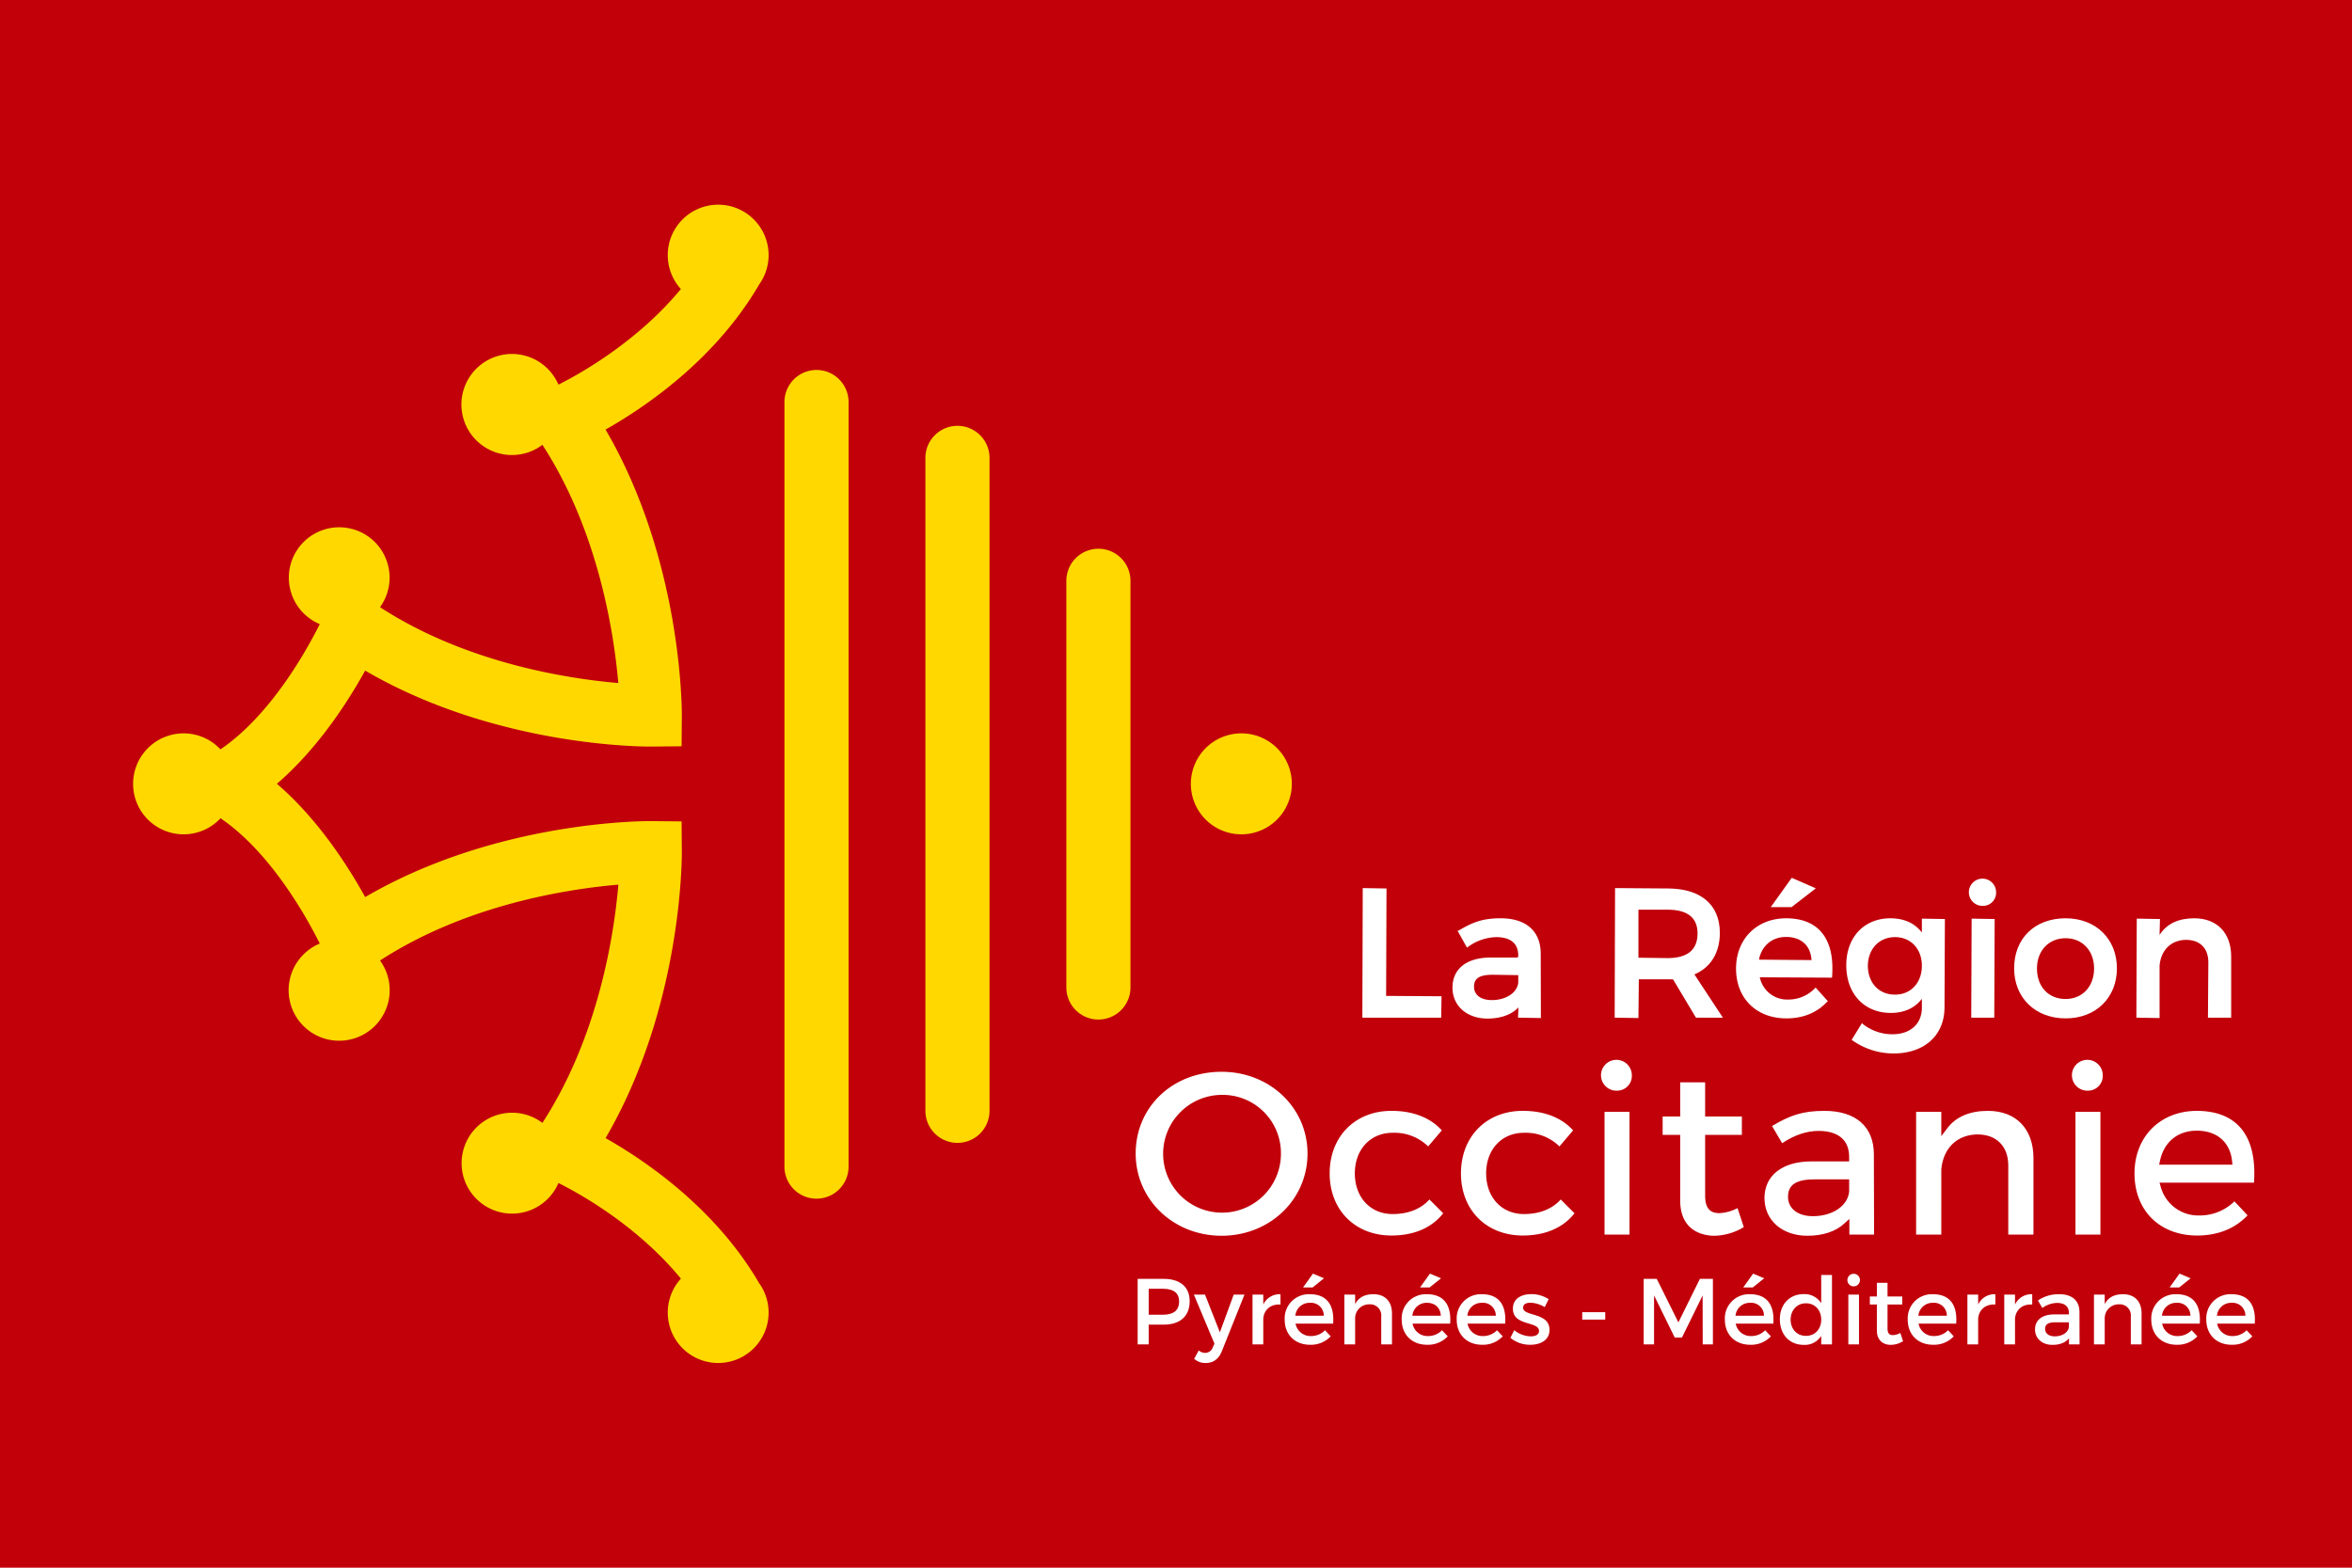 <svg xmlns="http://www.w3.org/2000/svg" viewBox="0 0 900 600"><path d="M0,600H900V0H0Z" style="fill:#c1000a"/><path d="M467.539,419.043a22.539,22.539,0,1,0,22.614,22.449,22.293,22.293,0,0,0-22.614-22.449m-.09,53.916c-18.435,0-32.876-13.823-32.876-31.467,0-17.836,14.134-31.288,32.876-31.288,18.436,0,32.877,13.744,32.877,31.288,0,17.644-14.441,31.467-32.877,31.467" style="fill:#fff"/><path d="M532.455,472.869c-13.929,0-23.656-9.773-23.656-23.766,0-14.097,9.727-23.944,23.656-23.944,8.208,0,14.858,2.582,19.255,7.469l-5.22,6.139a18.364,18.364,0,0,0-13.227-5.221l-.352.003c-8.522.003-14.478,6.399-14.478,15.553,0,9.158,5.951,15.553,14.47,15.553,5.935,0,10.792-1.927,14.068-5.58l5.275,5.279c-4.362,5.571-11.198,8.513-19.792,8.513" style="fill:#fff"/><path d="M582.696,472.869c-13.93,0-23.658-9.773-23.658-23.766,0-14.097,9.727-23.944,23.658-23.944,8.208,0,14.858,2.582,19.256,7.469l-5.223,6.139a18.357,18.357,0,0,0-13.225-5.221l-.35.003c-8.524.003-14.478,6.399-14.478,15.553,0,9.158,5.949,15.553,14.469,15.553,5.937,0,10.793-1.927,14.068-5.58l5.274,5.279c-4.36,5.571-11.197,8.513-19.791,8.513" style="fill:#fff"/><path d="M618.76,417.431a5.902,5.902,0,1,1,5.669-5.854,5.636,5.636,0,0,1-5.669,5.854m-4.773,8.088h9.547v46.992H613.987Z" style="fill:#fff"/><path d="M655.937,472.958c-3.052,0-13.009-.976-13.009-13.554V434.359h-6.713V427.31h6.713V414.235h9.546V427.31h14.054v7.049H652.474v23.165c0,4.686,1.676,6.777,5.43,6.777a16.348,16.348,0,0,0,6.966-1.932l2.395,7.278a22.402,22.402,0,0,1-11.328,3.312" style="fill:#fff"/><path d="M694.364,451.374c-7.035,0-10.172,2.062-10.172,6.688,0,4.496,3.747,7.402,9.546,7.402,7.461,0,13.283-3.929,13.841-9.341l.001-4.749ZM691.59,472.958c-9.662,0-16.41-5.943-16.41-14.451,0-8.55,6.768-13.914,17.664-14.001H707.58v-1.761c0-6.391-4.154-9.912-11.695-9.912-4.578,0-9.268,1.58-13.946,4.699l-3.864-6.583c6.635-3.922,11.396-5.79,20.047-5.79,11.93,0,18.826,5.986,18.917,16.427l.086,30.925h-9.458v-5.996l-2.106,1.908c-3.278,2.966-8.11,4.535-13.972,4.535" style="fill:#fff"/><path d="M768.471,472.512V446.059c0-7.33-4.515-11.883-11.783-11.883-7.764.09-13.062,5.18-13.841,13.286l-.003,25.049h-9.636V425.52h9.636v9.321l2.268-3.003c3.346-4.432,8.596-6.677,15.602-6.677,10.73,0,17.395,6.909,17.395,18.032v29.318Z" style="fill:#fff"/><path d="M798.96,417.431a5.902,5.902,0,1,1,5.669-5.854,5.637,5.637,0,0,1-5.669,5.854m-4.774,8.088h9.549v46.992h-9.549Z" style="fill:#fff"/><path d="M840.611,432.747c-7.277,0-12.54,4.295-14.077,11.487l-.326,1.527h28.044l-.146-1.394c-.762-7.276-5.806-11.62-13.495-11.62m.18,40.123c-14.366,0-24.016-9.55-24.016-23.766,0-14.007,9.765-23.853,23.749-23.944,7.17,0,12.699,2.034,16.427,6.045,4.332,4.66,6.197,11.866,5.55,21.423H826.345l.474,1.617a14.863,14.863,0,0,0,14.777,10.949,18.883,18.883,0,0,0,13.417-5.408l5.019,5.351c-4.733,5.059-11.378,7.731-19.24,7.731" style="fill:#fff"/><path d="M521.311,389.487l.147-49.591,9.094.147-.149,41.111,21.215.147-.145,8.185Z" style="fill:#fff"/><path d="M571.322,373.067c-5.169,0-7.277,1.325-7.277,4.571,0,3.161,2.601,5.126,6.791,5.126,5.469,0,9.729-2.816,10.13-6.697l-.002-2.851Zm-2.155,16.768c-7.872,0-13.371-4.874-13.371-11.85,0-7.133,5.361-11.432,14.342-11.503H580.816l.147-.741c0-4.629-2.925-7.075-8.46-7.075a19.114,19.114,0,0,0-10.706,3.692l-.459.312-3.599-6.441.39-.062c5.37-3.192,9.149-4.713,16.112-4.713,9.662,0,15.247,4.875,15.319,13.378l.071,24.803-8.747-.149.147-3.551v-.353l-.252.246c-2.672,2.622-6.69,4.006-11.614,4.006" style="fill:#fff"/><path d="M626.954,366.543l11.171.149c7.596,0,11.45-3.178,11.45-9.439,0-6.034-3.854-9.092-11.45-9.092H626.954ZM617.86,389.487l.149-49.591,20.115.147c12.696,0,19.977,6.197,19.977,17,0,7.57-3.453,13.216-9.726,15.895l10.887,16.548H648.958L640.2,374.834c-.755-.028-1.415-.028-2.075-.028H627.101l-.147,14.828Z" style="fill:#fff"/><path d="M677.58,347.186l8.033-11.221,9.207,4.03-9.295,7.191Zm5.866,11.41c-5.344,0-9.319,3.327-10.374,8.686l20.109.175c-.325-5.609-4.02-8.861-9.735-8.861m.14,31.169c-11.532,0-19.282-7.671-19.282-19.086,0-11.249,7.84-19.155,19.069-19.224,5.758,0,10.209,1.646,13.225,4.894,3.522,3.792,5.025,9.63,4.46,17.349l-.035.481-27.622-.138a10.633,10.633,0,0,0,10.811,8.512,14.031,14.031,0,0,0,10.162-4.202l.379-.388,4.727,5.266-.326.155c-3.806,4.174-9.187,6.381-15.567,6.381" style="fill:#fff"/><path d="M725.141,358.665c-6.058,0-10.337,4.512-10.406,10.975.071,6.601,4.251,11.035,10.406,11.035,6.045,0,10.268-4.538,10.268-11.039,0-6.46-4.223-10.971-10.268-10.971m-.626,44.527a27.398,27.398,0,0,1-15.573-4.931l-.403-.274,3.99-6.491.248.386a18.158,18.158,0,0,0,11.391,3.961c6.83,0,11.242-3.978,11.242-10.135v-3.446l-.267.33c-2.65,3.329-6.66,5.086-11.6,5.086-10.203,0-17.059-7.333-17.059-18.25,0-10.682,6.742-17.903,16.777-17.974,5.144,0,9.142,1.722,11.883,5.114l.265.327v-5.31l8.814.149-.149,33.765c0,10.749-7.676,17.694-19.559,17.694" style="fill:#fff"/><path d="M758.783,346.699a5.209,5.209,0,1,1,5.027-5.172,4.991,4.991,0,0,1-5.027,5.172m-4.481,42.788.147-37.903,8.814.149-.149,37.754Z" style="fill:#fff"/><path d="M790.414,359.083c-6.455,0-10.964,4.769-10.964,11.596,0,6.978,4.406,11.667,10.964,11.667,6.414,0,10.895-4.799,10.895-11.667,0-6.827-4.481-11.596-10.895-11.596m0,30.682c-11.6,0-19.697-7.876-19.697-19.155,0-11.458,7.915-19.155,19.697-19.155,11.557,0,19.628,7.878,19.628,19.155,0,11.279-8.072,19.155-19.628,19.155" style="fill:#fff"/><path d="M817.49,389.487l.147-37.901,8.885.147-.147,5.583v.478l.27-.394c2.707-3.945,7.078-5.945,12.987-5.945,8.719,0,14.135,5.607,14.135,14.632v23.4h-8.885l.149-21.172c0-5.391-3.187-8.605-8.529-8.605-5.676.065-9.556,3.803-10.13,9.753l.002,20.174Z" style="fill:#fff"/><path d="M439.551,503.18h5.585c3.867,0,6.05-1.647,6.05-5.052,0-3.295-2.183-4.87-6.05-4.87h-5.585Zm5.764-13.721c6.3,0,9.917,3.117,9.917,8.562,0,5.661-3.617,8.956-9.917,8.956h-5.764v7.559H435.327V489.46Z" style="fill:#fff"/><path d="M467.541,517.151c-1.182,3.009-3.329,4.514-6.193,4.514a6.442,6.442,0,0,1-4.404-1.612l1.756-3.188a4.018,4.018,0,0,0,2.47.931,3.101,3.101,0,0,0,2.9-2.114l.644-1.433-7.876-18.77h4.26l5.693,14.437,5.297-14.437h4.117Z" style="fill:#fff"/><path d="M483.396,499.276a6.922,6.922,0,0,1,6.586-3.94v3.94c-3.829-.215-6.264,2.042-6.586,5.302v9.958h-4.117V495.479h4.117Z" style="fill:#fff"/><path d="M498.607,492.756l3.795-5.301,4.224,1.79-4.367,3.511Zm7.947,10.819a4.893,4.893,0,0,0-5.299-4.944,5.419,5.419,0,0,0-5.583,4.944Zm3.579,3.009h-14.39a5.799,5.799,0,0,0,5.907,4.764,7.402,7.402,0,0,0,5.369-2.221l2.183,2.329a10.357,10.357,0,0,1-7.875,3.224c-5.871,0-9.738-3.905-9.738-9.637a9.25,9.25,0,0,1,9.63-9.708c6.693,0,9.415,4.371,8.913,11.248" style="fill:#fff"/><path d="M532.647,502.679v11.857h-4.115v-10.71a4.245,4.245,0,0,0-4.583-4.621,5.332,5.332,0,0,0-5.404,5.194v10.138h-4.118V495.478h4.118v3.654c1.359-2.651,3.793-3.797,7.016-3.797,4.439,0,7.088,2.794,7.088,7.344" style="fill:#fff"/><path d="M543.381,492.756l3.795-5.301,4.225,1.79-4.367,3.511Zm7.947,10.819c-.142-3.08-2.182-4.944-5.297-4.944a5.418,5.418,0,0,0-5.583,4.944Zm3.581,3.009H540.517a5.799,5.799,0,0,0,5.907,4.764,7.398,7.398,0,0,0,5.37-2.221l2.185,2.329a10.36,10.36,0,0,1-7.876,3.224c-5.87,0-9.736-3.905-9.736-9.637a9.249,9.249,0,0,1,9.629-9.708c6.694,0,9.415,4.371,8.914,11.248" style="fill:#fff"/><path d="M572.375,503.575a4.892,4.892,0,0,0-5.297-4.944,5.42,5.42,0,0,0-5.585,4.944Zm3.579,3.009h-14.39a5.8,5.8,0,0,0,5.907,4.764,7.401,7.401,0,0,0,5.37-2.221l2.185,2.328a10.364,10.364,0,0,1-7.876,3.224c-5.871,0-9.736-3.904-9.736-9.636a9.248,9.248,0,0,1,9.628-9.708c6.696,0,9.417,4.37,8.914,11.248" style="fill:#fff"/><path d="M592.597,497.234l-1.503,3.044a11.198,11.198,0,0,0-5.478-1.683c-1.611,0-2.792.538-2.792,1.899,0,3.511,10.129,1.612,10.095,8.527,0,3.904-3.472,5.66-7.303,5.66a11.773,11.773,0,0,1-7.66-2.651l1.467-2.938a10.372,10.372,0,0,0,6.373,2.364c1.753,0,3.114-.609,3.114-2.042,0-3.904-10.025-1.719-9.988-8.598,0-3.868,3.364-5.516,7.015-5.516a12.034,12.034,0,0,1,6.658,1.935" style="fill:#fff"/><path d="M605.443,502.213h8.807v2.83h-8.807Z" style="fill:#fff"/><path d="M651.547,514.537l-.035-18.735L643.6,511.922h-2.756l-7.911-16.121v18.735h-3.974v-25.076H633.97l8.27,16.658,8.233-16.658H655.45v25.076Z" style="fill:#fff"/><path d="M667.041,492.756l3.795-5.301,4.225,1.79-4.368,3.511Zm7.947,10.819a4.892,4.892,0,0,0-5.297-4.944,5.42,5.42,0,0,0-5.585,4.944Zm3.579,3.009h-14.39a5.797,5.797,0,0,0,5.906,4.764,7.398,7.398,0,0,0,5.37-2.221l2.186,2.329a10.364,10.364,0,0,1-7.876,3.224c-5.871,0-9.738-3.905-9.738-9.637a9.249,9.249,0,0,1,9.629-9.708c6.696,0,9.415,4.371,8.914,11.248" style="fill:#fff"/><path d="M696.894,505.079c0-3.69-2.399-6.27-5.835-6.27s-5.836,2.616-5.871,6.27c.035,3.619,2.399,6.197,5.871,6.197,3.436,0,5.835-2.578,5.835-6.197m4.117,9.458h-4.117v-3.261a7.38,7.38,0,0,1-6.693,3.439c-5.478,0-9.129-3.976-9.129-9.779,0-5.732,3.688-9.637,9.057-9.637a7.527,7.527,0,0,1,6.765,3.476V487.956H701.01Z" style="fill:#fff"/><path d="M707.27,495.479h4.081V514.537H707.27Zm4.439-5.445a2.4,2.4,0,1,1-2.397-2.507,2.372,2.372,0,0,1,2.397,2.507" style="fill:#fff"/><path d="M728.211,513.319a9.148,9.148,0,0,1-4.69,1.397c-2.863,0-5.333-1.647-5.333-5.553v-9.887h-2.685v-3.08h2.685v-5.23h4.081v5.23h5.621v3.08h-5.621v9.136c0,1.971.753,2.58,2.042,2.58a6.633,6.633,0,0,0,2.863-.824Z" style="fill:#fff"/><path d="M744.961,503.575a4.892,4.892,0,0,0-5.297-4.944,5.42,5.42,0,0,0-5.585,4.944Zm3.579,3.009H734.15a5.8,5.8,0,0,0,5.907,4.764,7.401,7.401,0,0,0,5.37-2.221l2.185,2.328a10.364,10.364,0,0,1-7.876,3.224c-5.871,0-9.738-3.904-9.738-9.636a9.249,9.249,0,0,1,9.629-9.708c6.696,0,9.417,4.37,8.914,11.248" style="fill:#fff"/><path d="M756.95,499.276a6.922,6.922,0,0,1,6.586-3.94v3.94c-3.829-.215-6.264,2.042-6.586,5.302v9.958h-4.117V495.479H756.95Z" style="fill:#fff"/><path d="M771.053,499.276a6.922,6.922,0,0,1,6.586-3.94v3.94c-3.829-.215-6.264,2.042-6.586,5.302v9.958h-4.117V495.479h4.117Z" style="fill:#fff"/><path d="M791.67,507.838v-1.755h-5.155c-2.685,0-3.938.717-3.938,2.543,0,1.719,1.396,2.83,3.688,2.83,2.936,0,5.19-1.54,5.406-3.618m.035,4.371c-1.359,1.683-3.543,2.507-6.299,2.507-4.118,0-6.696-2.543-6.696-5.911,0-3.475,2.614-5.697,7.194-5.732H791.67v-.573c0-2.402-1.539-3.833-4.546-3.833a10.034,10.034,0,0,0-5.621,1.935l-1.682-2.867a13.944,13.944,0,0,1,8.197-2.399c4.904,0,7.66,2.507,7.697,6.698l.035,12.503h-4.046Z" style="fill:#fff"/><path d="M819.48,502.679v11.857h-4.115v-10.71a4.245,4.245,0,0,0-4.583-4.621,5.334,5.334,0,0,0-5.405,5.194v10.138h-4.117V495.478h4.117v3.654c1.36-2.651,3.794-3.797,7.017-3.797,4.439,0,7.088,2.794,7.088,7.344" style="fill:#fff"/><path d="M830.216,492.756l3.794-5.301,4.225,1.79-4.368,3.511Zm7.947,10.819a4.892,4.892,0,0,0-5.297-4.944,5.42,5.42,0,0,0-5.585,4.944Zm3.579,3.009h-14.39a5.799,5.799,0,0,0,5.907,4.764,7.4,7.4,0,0,0,5.37-2.221l2.185,2.329a10.365,10.365,0,0,1-7.877,3.224c-5.871,0-9.738-3.905-9.738-9.637a9.25,9.25,0,0,1,9.63-9.708c6.694,0,9.415,4.371,8.913,11.248" style="fill:#fff"/><path d="M859.208,503.575a4.892,4.892,0,0,0-5.297-4.944,5.42,5.42,0,0,0-5.585,4.944Zm3.579,3.009h-14.39a5.8,5.8,0,0,0,5.907,4.764,7.401,7.401,0,0,0,5.37-2.221l2.185,2.328a10.365,10.365,0,0,1-7.877,3.224c-5.871,0-9.738-3.904-9.738-9.636a9.249,9.249,0,0,1,9.629-9.708c6.696,0,9.417,4.37,8.914,11.248" style="fill:#fff"/><path d="M312.441,141.6A12.275,12.275,0,0,0,300.173,153.88V446.5a12.268,12.268,0,1,0,24.536,0V153.88A12.275,12.275,0,0,0,312.441,141.6" style="fill:#ffd800"/><path d="M366.376,162.977a12.275,12.275,0,0,0-12.268,12.281V425.143a12.268,12.268,0,1,0,24.536,0V175.258A12.276,12.276,0,0,0,366.376,162.977" style="fill:#ffd800"/><path d="M420.31,210.02a12.274,12.274,0,0,0-12.268,12.281v155.64a12.268,12.268,0,1,0,24.536,0v-155.64A12.274,12.274,0,0,0,420.31,210.02" style="fill:#ffd800"/><path d="M475.028,280.68a19.32,19.32,0,1,0,19.297,19.321A19.308,19.308,0,0,0,475.028,280.68" style="fill:#ffd800"/><path d="M290.482,108.903a19.297,19.297,0,1,0-29.945,1.718c-16.615,20.128-38.423,32.353-46.85,36.595a19.34,19.34,0,1,0-6.13,23.031c21.316,32.873,27.343,71.726,29.04,91.174-19.454-1.674-58.324-7.662-91.175-29.038a19.279,19.279,0,1,0-23.065,6.487c-4.833,9.69-18.688,34.847-37.999,47.928a19.32,19.32,0,1,0,.028,26.376c19.305,13.096,33.154,38.28,37.974,47.956a19.335,19.335,0,1,0,23.063,6.489c32.864-21.385,71.756-27.368,91.198-29.04-1.671,19.413-7.659,58.188-29.063,91.178a19.308,19.308,0,1,0,6.136,23.018c8.422,4.214,30.203,16.372,46.854,36.595a19.296,19.296,0,1,0,29.934,1.728c-16.576-28.483-43.206-46.704-58.752-55.509,29.25-50.199,29.19-107.006,29.173-109.578l-.088-11.635-11.623-.108c-2.575-.028-59.322-.176-109.46,29.066-6.538-11.842-18.077-29.875-33.776-43.359,15.696-13.473,27.233-31.483,33.771-43.314,50.134,29.245,106.884,29.109,109.465,29.07l11.623-.105.088-11.637c.017-2.572.075-59.379-29.173-109.575,15.546-8.807,42.178-27.028,58.752-55.511" style="fill:#ffd800"/></svg>